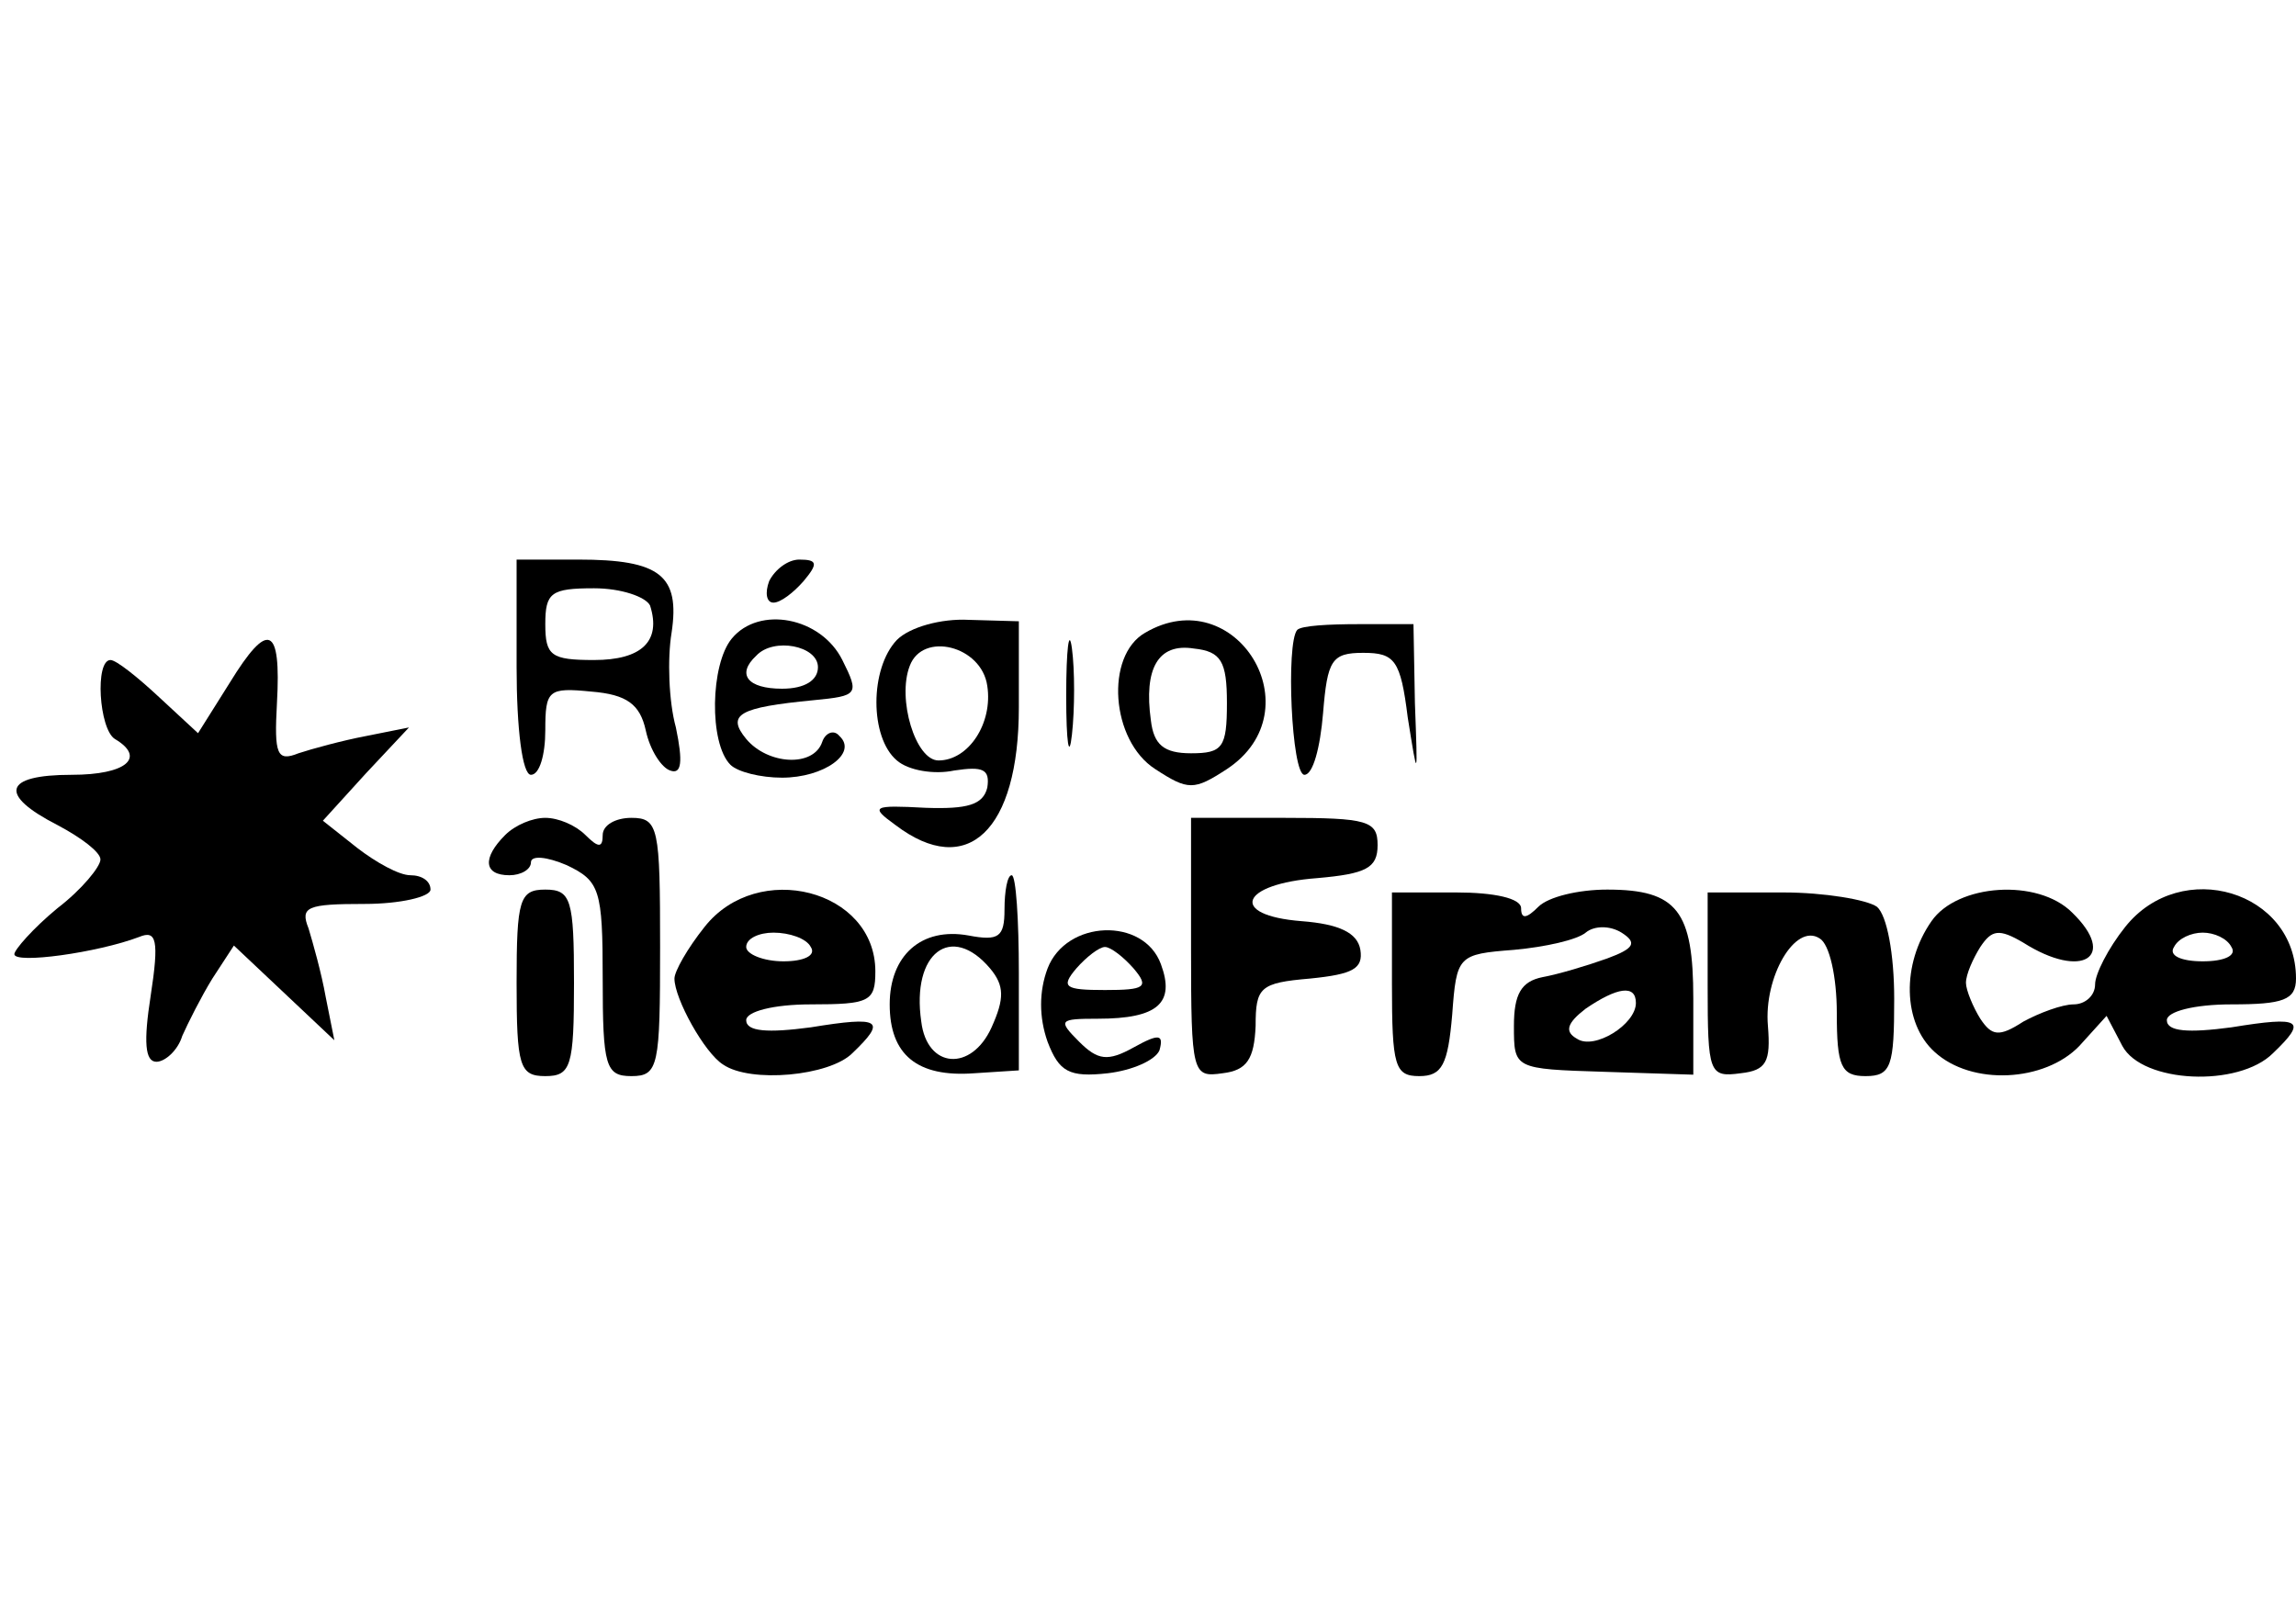 <?xml version="1.0" standalone="no"?>
<!DOCTYPE svg PUBLIC "-//W3C//DTD SVG 20010904//EN"
 "http://www.w3.org/TR/2001/REC-SVG-20010904/DTD/svg10.dtd">
<svg version="1.0" xmlns="http://www.w3.org/2000/svg"
 width="160pt" height="112pt" viewBox="0 0 160 112"
 preserveAspectRatio="xMidYMid meet">

<g transform="translate(0,112) scale(0.1,-0.1)"
fill="#000000" stroke="none">
<path d="M360 655 c0 -43 4 -75 10 -75 6 0 10 14 10 31 0 28 2 30 32 27 25 -2
34 -9 38 -27 3 -14 11 -26 17 -28 8 -3 9 6 4 30 -5 18 -6 48 -3 66 6 40 -8 51
-65 51 l-43 0 0 -75z m93 43 c8 -25 -6 -38 -39 -38 -30 0 -34 3 -34 25 0 22 4
25 34 25 19 0 36 -6 39 -12z"/>
<path d="M536 715 c-3 -8 -2 -15 3 -15 5 0 14 7 21 15 10 12 10 15 -3 15 -8 0
-17 -7 -21 -15z"/>
<path d="M510 675 c-15 -18 -16 -73 -1 -88 5 -5 21 -9 36 -9 29 0 53 17 40 29
-4 5 -10 2 -12 -4 -6 -18 -38 -16 -53 2 -14 17 -5 22 47 27 31 3 32 4 20 28
-15 30 -58 38 -77 15z m60 -20 c0 -9 -9 -15 -25 -15 -24 0 -32 10 -18 23 12
13 43 7 43 -8z"/>
<path d="M625 674 c-19 -20 -19 -68 0 -84 8 -7 26 -10 40 -7 20 3 25 1 23 -12
-3 -12 -14 -15 -43 -14 -37 2 -39 1 -21 -12 50 -38 86 -4 86 82 l0 60 -35 1
c-19 1 -41 -5 -50 -14z m63 -32 c4 -26 -13 -52 -34 -52 -16 0 -29 43 -20 66 9
24 50 14 54 -14z"/>
<path d="M743 635 c0 -33 2 -45 4 -27 2 18 2 45 0 60 -2 15 -4 0 -4 -33z"/>
<path d="M798 679 c-28 -16 -24 -75 7 -95 23 -15 27 -15 50 0 62 41 6 132 -57
95z m57 -49 c0 -31 -3 -35 -25 -35 -19 0 -26 6 -28 23 -5 36 5 54 30 50 19 -2
23 -9 23 -38z"/>
<path d="M904 681 c-8 -9 -4 -101 5 -101 6 0 11 19 13 43 3 37 6 42 28 42 22
0 26 -5 31 -45 7 -44 7 -44 5 10 l-1 55 -38 0 c-21 0 -40 -1 -43 -4z"/>
<path d="M160 644 l-22 -35 -27 25 c-15 14 -30 26 -34 26 -11 0 -8 -48 3 -55
22 -13 8 -25 -30 -25 -48 0 -51 -14 -10 -35 17 -9 30 -19 30 -24 0 -5 -13 -21
-30 -34 -17 -14 -30 -29 -30 -32 0 -7 58 1 87 12 12 5 14 -2 8 -41 -5 -32 -4
-46 4 -46 6 0 15 8 18 18 4 9 13 27 21 40 l15 23 35 -33 35 -33 -6 30 c-3 17
-9 38 -12 48 -6 15 -1 17 39 17 25 0 46 5 46 10 0 6 -6 10 -14 10 -8 0 -24 9
-37 19 l-24 19 30 33 30 32 -30 -6 c-16 -3 -38 -9 -47 -12 -15 -6 -17 -1 -15
35 3 54 -6 58 -33 14z"/>
<path d="M352 538 c-16 -16 -15 -28 3 -28 8 0 15 4 15 9 0 5 11 4 25 -2 23
-11 25 -17 25 -79 0 -61 2 -68 20 -68 19 0 20 7 20 90 0 83 -1 90 -20 90 -11
0 -20 -5 -20 -12 0 -9 -3 -9 -12 0 -7 7 -19 12 -28 12 -9 0 -21 -5 -28 -12z"/>
<path d="M830 459 c0 -88 1 -90 22 -87 17 2 22 10 23 33 0 27 3 30 38 33 30 3
37 7 35 20 -2 12 -15 18 -41 20 -51 4 -43 26 11 30 34 3 42 7 42 23 0 17 -7
19 -65 19 l-65 0 0 -91z"/>
<path d="M700 486 c0 -19 -4 -22 -25 -18 -33 6 -55 -14 -55 -48 0 -35 19 -51
59 -48 l31 2 0 68 c0 37 -2 68 -5 68 -3 0 -5 -11 -5 -24z m-10 -41 c10 -12 10
-21 1 -41 -14 -31 -45 -29 -49 4 -7 48 21 69 48 37z"/>
<path d="M360 435 c0 -58 2 -65 20 -65 18 0 20 7 20 65 0 58 -2 65 -20 65 -18
0 -20 -7 -20 -65z"/>
<path d="M491 474 c-12 -15 -21 -31 -21 -36 0 -14 21 -52 34 -60 19 -13 74 -8
90 8 24 23 20 26 -29 18 -30 -4 -45 -3 -45 5 0 6 19 11 45 11 41 0 45 2 45 23
0 57 -82 78 -119 31z m74 -14 c4 -6 -5 -10 -19 -10 -14 0 -26 5 -26 10 0 6 9
10 19 10 11 0 23 -4 26 -10z"/>
<path d="M970 434 c0 -57 2 -64 19 -64 16 0 20 8 23 43 3 41 4 42 43 45 22 2
44 7 50 12 6 5 17 5 25 0 11 -7 9 -11 -10 -18 -14 -5 -34 -11 -45 -13 -15 -3
-20 -12 -20 -34 0 -30 0 -30 63 -32 l62 -2 0 53 c0 61 -11 76 -60 76 -20 0
-41 -5 -48 -12 -8 -8 -12 -9 -12 -1 0 7 -19 11 -45 11 l-45 0 0 -64z m170 -13
c0 -15 -29 -33 -41 -25 -9 5 -7 11 6 21 22 15 35 17 35 4z"/>
<path d="M1190 433 c0 -61 1 -64 23 -61 18 2 21 8 19 33 -3 34 19 72 36 61 7
-4 12 -27 12 -52 0 -37 3 -44 20 -44 18 0 20 7 20 54 0 31 -5 58 -12 64 -7 5
-37 10 -65 10 l-53 0 0 -65z"/>
<path d="M1346 478 c-21 -30 -20 -71 2 -91 26 -24 77 -21 101 4 l19 21 11 -21
c14 -26 81 -29 105 -5 24 23 20 26 -29 18 -30 -4 -45 -3 -45 5 0 6 19 11 45
11 36 0 45 3 45 18 0 61 -80 85 -119 36 -12 -15 -21 -33 -21 -40 0 -8 -7 -14
-15 -14 -8 0 -24 -6 -35 -12 -17 -11 -22 -10 -30 2 -5 8 -10 20 -10 25 0 6 5
17 10 25 8 12 13 13 30 3 41 -26 66 -10 34 21 -24 24 -80 20 -98 -6z m209 -18
c4 -6 -5 -10 -20 -10 -15 0 -24 4 -20 10 3 6 12 10 20 10 8 0 17 -4 20 -10z"/>
<path d="M730 445 c-6 -16 -6 -34 0 -51 8 -21 15 -25 42 -22 17 2 33 9 36 16
3 11 0 12 -18 2 -18 -10 -25 -9 -38 4 -15 15 -14 16 13 16 42 0 54 11 44 38
-12 33 -66 31 -79 -3z m60 0 c11 -13 8 -15 -20 -15 -28 0 -31 2 -20 15 7 8 16
15 20 15 4 0 13 -7 20 -15z"/>
</g>
</svg>
